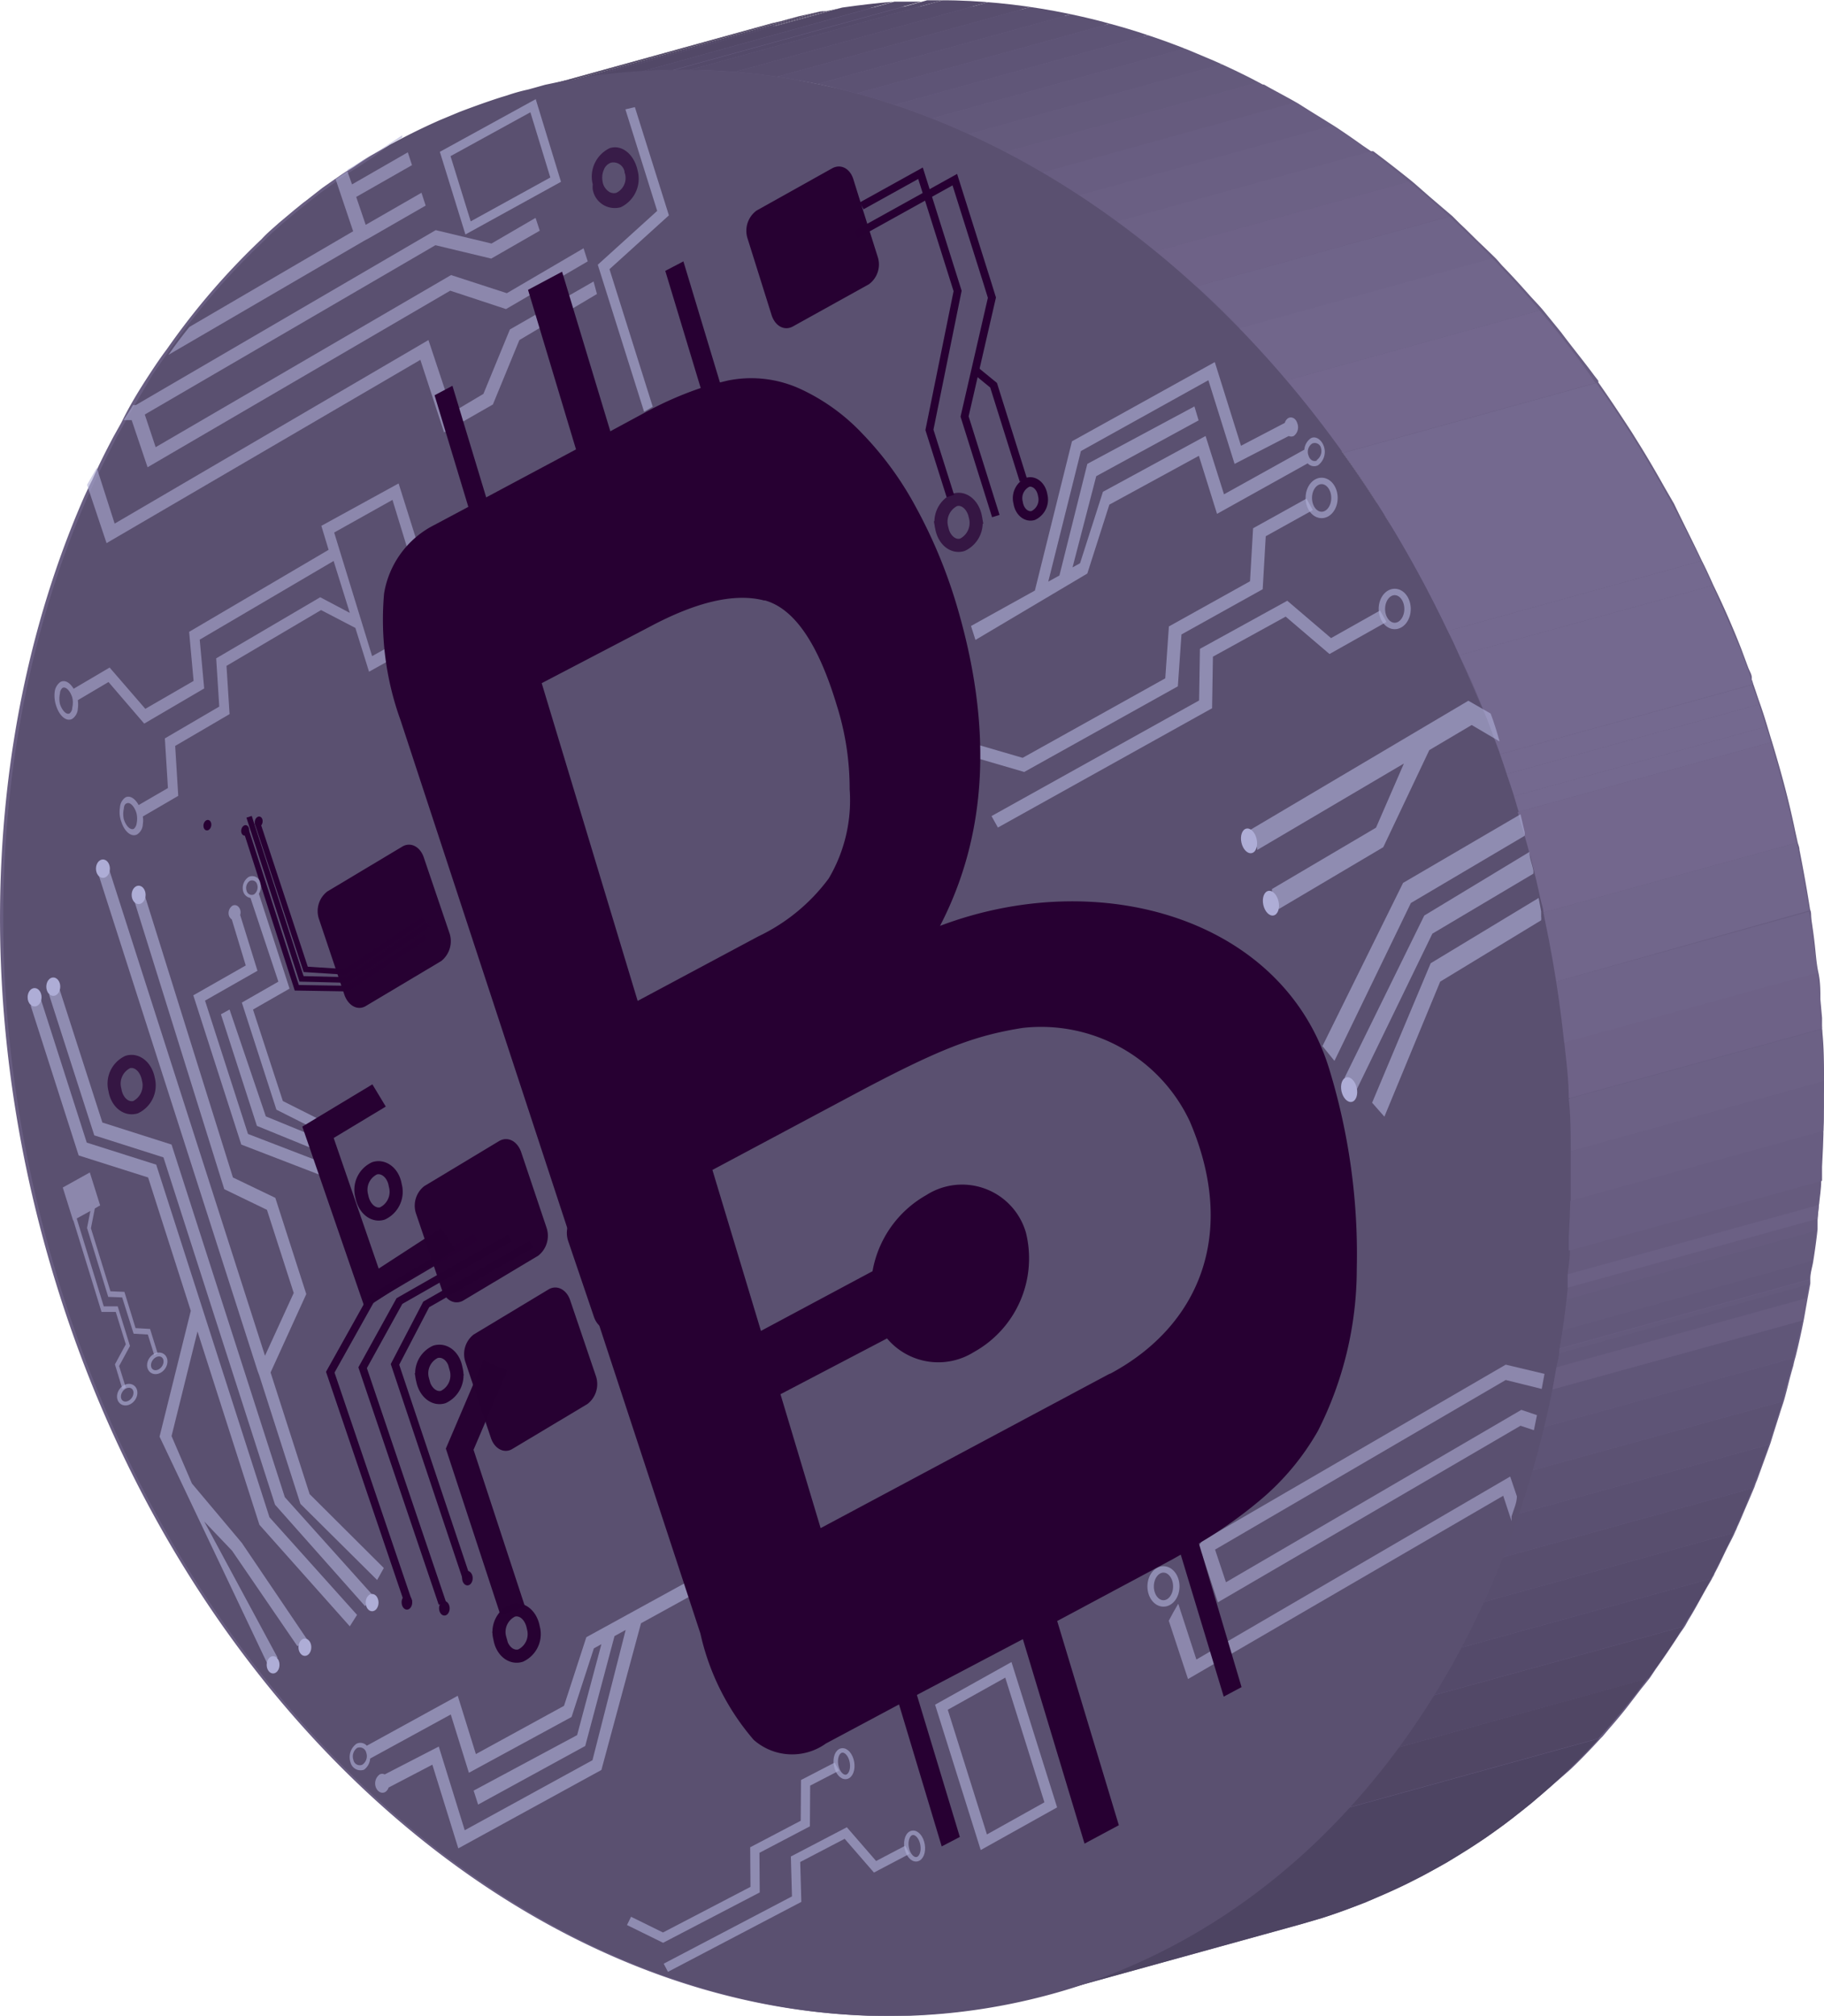 <svg xmlns="http://www.w3.org/2000/svg" xmlns:xlink="http://www.w3.org/1999/xlink" viewBox="0 0 65.39 72.26"><defs><style>.cls-1,.cls-44,.cls-45,.cls-46,.cls-47,.cls-50,.cls-52,.cls-53,.cls-54,.cls-55,.cls-56,.cls-57,.cls-58,.cls-63,.cls-64,.cls-65{fill:none;}.cls-2{fill:#685d81;}.cls-3{isolation:isolate;}.cls-4{clip-path:url(#clip-path);}.cls-5{fill:#504664;}.cls-6{clip-path:url(#clip-path-2);}.cls-7{clip-path:url(#clip-path-3);}.cls-8{clip-path:url(#clip-path-4);}.cls-9{fill:#524867;}.cls-10{clip-path:url(#clip-path-5);}.cls-11{fill:#544a6a;}.cls-12{clip-path:url(#clip-path-6);}.cls-13{fill:#605678;}.cls-14{fill:#5e5476;}.cls-15{fill:#5c5273;}.cls-16{fill:#5a5071;}.cls-17{fill:#584e6e;}.cls-18{fill:#564c6c;}.cls-19{fill:#4d4462;}.cls-20{fill:#685d80;}.cls-21{clip-path:url(#clip-path-7);}.cls-22{fill:#645a7c;}.cls-23{fill:#62587a;}.cls-24{clip-path:url(#clip-path-8);}.cls-25{fill:#665b7e;}.cls-26{fill:#6b6084;}.cls-27{clip-path:url(#clip-path-9);}.cls-28{clip-path:url(#clip-path-10);}.cls-29{fill:#6a5f83;}.cls-30{fill:#6c6185;}.cls-31{fill:#6e6287;}.cls-32{fill:#6f6489;}.cls-33{fill:#71668b;}.cls-34{fill:#73678d;}.cls-35{fill:#74698f;}.cls-36{clip-path:url(#clip-path-11);}.cls-37{clip-path:url(#clip-path-12);}.cls-38{clip-path:url(#clip-path-13);}.cls-39{clip-path:url(#clip-path-14);}.cls-40{clip-path:url(#clip-path-15);}.cls-41{fill:#5a5070;}.cls-42{clip-path:url(#clip-path-16);}.cls-43,.cls-49{fill:#270032;}.cls-43,.cls-44,.cls-45,.cls-46,.cls-50,.cls-51{opacity:0.99;}.cls-44,.cls-45,.cls-46,.cls-47,.cls-50,.cls-52,.cls-53,.cls-65{stroke:#270032;}.cls-44,.cls-45,.cls-46,.cls-47,.cls-50,.cls-52,.cls-53,.cls-54,.cls-55,.cls-56,.cls-57,.cls-58,.cls-63,.cls-64,.cls-65{stroke-miterlimit:10;}.cls-44{stroke-width:0.93px;}.cls-45,.cls-47,.cls-54{stroke-width:0.47px;}.cls-46{stroke-width:0.34px;}.cls-47{opacity:0.72;}.cls-48{opacity:0.65;}.cls-50,.cls-52{stroke-width:0.28px;}.cls-53{stroke-width:0.2px;}.cls-54,.cls-55,.cls-56,.cls-57,.cls-58,.cls-63,.cls-64{stroke:#aeadd6;}.cls-54,.cls-55,.cls-56,.cls-57,.cls-58,.cls-59,.cls-60,.cls-63,.cls-64{opacity:0.64;}.cls-55{stroke-width:0.23px;}.cls-56{stroke-width:0.33px;}.cls-57{stroke-width:0.16px;}.cls-58{stroke-width:0.14px;}.cls-59,.cls-61,.cls-62{fill:#aeadd6;}.cls-62{opacity:0.59;}.cls-63{stroke-width:0.38px;}.cls-64{stroke-width:0.32px;}.cls-65{stroke-width:0.28px;}</style><clipPath id="clip-path" transform="translate(-271.02 -58.81)"><path class="cls-1" d="M289.62,62.15l9.08-2.51.36-.08L290,62.06Z"/></clipPath><clipPath id="clip-path-2" transform="translate(-271.02 -58.81)"><path class="cls-1" d="M290.27,62l9.07-2.51.33-.08-9.08,2.5Z"/></clipPath><clipPath id="clip-path-3" transform="translate(-271.02 -58.81)"><path class="cls-1" d="M290.59,61.89l9.08-2.5.76-.17-9.08,2.51Z"/></clipPath><clipPath id="clip-path-4" transform="translate(-271.02 -58.81)"><path class="cls-1" d="M291.35,61.73l9.08-2.51c.27,0,.52-.08.79-.14l-9.08,2.51C291.88,61.65,291.62,61.68,291.35,61.73Z"/></clipPath><clipPath id="clip-path-5" transform="translate(-271.02 -58.81)"><path class="cls-1" d="M292.14,61.59l9.08-2.51a22.27,22.27,0,0,1,3-.26l-9.08,2.5A22.29,22.29,0,0,0,292.14,61.59Z"/></clipPath><clipPath id="clip-path-6" transform="translate(-271.02 -58.81)"><path class="cls-1" d="M317.66,127.79l-9.08,2.51.75-.22c8.94-2.83,15.12-11.11,17.22-21.43l9.08-2.5c-2.1,10.32-8.28,18.6-17.22,21.42Z"/></clipPath><clipPath id="clip-path-7" transform="translate(-271.02 -58.81)"><path class="cls-1" d="M326.8,107.2l9.08-2.51c0,.22-.07.44-.11.66l-9.08,2.51C326.73,107.64,326.78,107.41,326.8,107.2Z"/></clipPath><clipPath id="clip-path-8" transform="translate(-271.02 -58.81)"><path class="cls-1" d="M327.1,105l9.08-2.51q-.1,1.11-.3,2.19l-9.08,2.51Q327,106.12,327.1,105Z"/></clipPath><clipPath id="clip-path-9" transform="translate(-271.02 -58.81)"><path class="cls-1" d="M327.23,103.64l9.08-2.5c0,.29-.05.57-.08.86l-9.08,2.51C327.18,104.21,327.2,103.94,327.23,103.64Z"/></clipPath><clipPath id="clip-path-10" transform="translate(-271.02 -58.81)"><path class="cls-1" d="M295.18,61.32l9.08-2.5c10.91-.19,21.82,7.69,27.74,20.1l-9.08,2.51C317,69,306.09,61.13,295.18,61.32Z"/></clipPath><clipPath id="clip-path-11" transform="translate(-271.02 -58.81)"><path class="cls-1" d="M322.92,81.43,332,78.92c.15.3.28.59.41.88l-9.08,2.5C323.2,82,323.07,81.72,322.92,81.43Z"/></clipPath><clipPath id="clip-path-12" transform="translate(-271.02 -58.81)"><path class="cls-1" d="M323.33,82.3l9.08-2.5q.51,1.13,1,2.28l.26.7a4.51,4.51,0,0,1,.2.58l-9.07,2.5c-.05-.16-.1-.3-.21-.57s-.14-.38-.26-.7C324,83.81,323.67,83.05,323.33,82.3Z"/></clipPath><clipPath id="clip-path-13" transform="translate(-271.02 -58.81)"><path class="cls-1" d="M324.76,85.86l9.07-2.5c.12.3.18.5.25.7L325,86.57C324.93,86.36,324.87,86.17,324.76,85.86Z"/></clipPath><clipPath id="clip-path-14" transform="translate(-271.02 -58.81)"><path class="cls-1" d="M325,86.57l9.08-2.51c.12.34.18.57.25.8l-9.07,2.5C325.19,87.13,325.12,86.9,325,86.57Z"/></clipPath><clipPath id="clip-path-15" transform="translate(-271.02 -58.81)"><path class="cls-1" d="M325.26,87.36l9.07-2.5c.09.25.13.41.18.56l-9.08,2.5C325.38,87.78,325.34,87.62,325.26,87.36Z"/></clipPath><clipPath id="clip-path-16" transform="translate(-271.02 -58.81)"><path class="cls-1" d="M325.43,87.92l9.08-2.5c.36,1.23.61,2.18.82,3.14.06.25.11.5.16.75a43.11,43.11,0,0,1,.85,11.33l0,.5-9.08,2.5,0-.49a43.11,43.11,0,0,0-.85-11.33c-.05-.25-.1-.51-.16-.76C326,90.11,325.8,89.16,325.43,87.92Z"/></clipPath></defs><title></title><g id="complex_purple_coin" data-name="complex purple coin"><path class="cls-2" d="M336.41,97.76v-.19c0-.62,0-1.24-.07-1.87l0-.4-.06-.67c0-.31,0-.63-.07-.95s-.09-.64-.13-1-.07-.55-.11-.83,0-.29-.06-.44c-.11-.71-.24-1.42-.38-2.14,0-.1-.05-.19-.07-.29s-.07-.31-.1-.46c-.21-1-.45-1.91-.82-3.14-.05-.15-.09-.3-.17-.56s-.14-.46-.26-.8-.13-.39-.24-.7v0a.88.88,0,0,0-.05-.15l0-.08c0-.09-.06-.19-.12-.33l-.26-.7q-.45-1.15-1-2.28c-.13-.29-.26-.58-.41-.87-.33-.7-.68-1.38-1-2.05l-.33-.57c-.28-.5-.57-1-.86-1.47l-.33-.53c-.39-.6-.78-1.19-1.19-1.77l0-.06-.14-.18c-.39-.53-.78-1-1.19-1.55l-.35-.43-.31-.38c-.16-.19-.33-.36-.49-.54-.3-.34-.61-.68-.92-1-.1-.1-.19-.22-.29-.32s-.38-.37-.57-.55-.46-.46-.7-.68l-.27-.27-.82-.7-.49-.43-.14-.12c-.46-.37-.92-.73-1.39-1.08l-.08,0-.28-.19q-.5-.36-1-.69l-.4-.25-.47-.29-.46-.29c-.33-.19-.67-.37-1-.55l-.23-.13-.08,0c-.43-.23-.87-.44-1.31-.64l-.32-.14-.42-.18-.58-.25-.93-.33-.29-.11-.12,0c-.45-.15-.9-.29-1.36-.41l-.28-.07-.45-.11-.67-.16-.76-.14-.46-.08-.23,0c-.5-.07-1-.13-1.52-.17H306c-.4,0-.8,0-1.21,0h-.55c-.4,0-.8,0-1.21,0l-.13,0c-.57,0-1.14.11-1.7.2l-.65.11h0l-.14,0-.76.17-.32.08-.47.13-.18,0-9.08,2.5.35-.08a6.77,6.77,0,0,0-.74.2l-.2.06c-.5.16-1,.33-1.5.53-.24.1-.49.19-.72.3A19.6,19.6,0,0,0,285,64l-.69.39a7.07,7.07,0,0,0-.61.4c-.34.2-.67.44-1.13.76l-.6.47c-.14.1-.26.21-.39.31l-.56.47c-.21.19-.43.37-.62.58A25.52,25.52,0,0,0,277,71.33c-.22.29-.42.59-.63.91-.36.55-.71,1.12-1,1.72l-.28.5c-.27.51-.52,1-.76,1.55-.1.19-.18.37-.27.56-3.47,7.89-4.13,17.92-1.14,27.89,4.82,16.1,17.56,26.83,30.26,26.61a21.43,21.43,0,0,0,6.15-1c.53-.16,1.05-.35,1.56-.56h0c-.5.2-1,.39-1.54.56l-.75.22h0l9.08-2.51.75-.22c.52-.16,1-.35,1.54-.55l.49-.22c.34-.14.67-.29,1-.45l.55-.28.89-.49.54-.34c.29-.17.56-.36.84-.54l.52-.37c.28-.2.55-.42.83-.64s.3-.23.44-.36c.33-.27.65-.56,1-.86l.26-.23c.37-.35.73-.73,1.08-1.11l.06-.06.22-.26c.28-.32.55-.64.82-1l.33-.43c.11-.14.23-.28.34-.43l.2-.3c.28-.39.55-.79.81-1.19.08-.13.17-.24.25-.37l.11-.2c.2-.32.38-.66.57-1s.21-.35.3-.53a.61.61,0,0,0,.07-.14c.14-.26.27-.54.4-.81s.24-.45.34-.69a1.11,1.11,0,0,0,.07-.16c.11-.23.2-.46.3-.69s.21-.49.32-.75a2.34,2.34,0,0,1,.09-.24l.24-.66.24-.66.12-.39.21-.66c.05-.17.11-.33.16-.5s.11-.41.16-.61.11-.42.17-.62a3,3,0,0,1,.08-.32q.17-.68.3-1.35l-3.61,1,3.61-1,.14-.79-1.95.54,1.95-.54.09-.49c0-.06,0-.11,0-.17,0-.22.08-.44.11-.66q.09-.56.15-1.11c0-.14,0-.28,0-.42h0l.05-.5-3.52,1,3.52-1c0-.29,0-.57.08-.86l0-.5c0-.43,0-.85.06-1.29s0-.8,0-1.2C336.4,98,336.41,97.89,336.41,97.76ZM317,125.84h0q.56-.46,1.08-1l-.11.09C317.62,125.28,317.3,125.56,317,125.84Zm-1.28,1h0l.89-.68,0,0Zm-1.35.91h0c.29-.18.58-.38.87-.57h0Zm-1.44.82h0c.31-.16.62-.33.92-.51h0C313.51,128.25,313.21,128.41,312.91,128.57Zm11.72-43.08a2.07,2.07,0,0,0-.08-.21c-.05-.13-.1-.28-.17-.45.07.18.13.32.18.46Zm-.18,30c.13-.32.26-.63.38-1-.12.31-.24.62-.37.92Zm-.29.65c-.13.29-.27.57-.41.86l0,.07c.15-.31.31-.62.45-.94Zm-.8,1.65v0l-.37.66a.59.59,0,0,1,0,.08C323.08,118.26,323.23,118,323.36,117.75Zm-.95,1.68-.36.56,0,.05.4-.63Zm-1.17,1.75c-.18.25-.35.5-.54.74l0,0c.2-.26.4-.53.59-.81Zm-.87,1.16c-.26.33-.54.66-.82,1a.27.27,0,0,1-.07.08c.31-.35.62-.71.91-1.08Zm-1,1.23c-.37.41-.75.8-1.14,1.18h0c.4-.38.79-.79,1.17-1.21Zm7.08-31.76c0-.16-.07-.33-.1-.5,0,.17.07.34.11.51.18.86.32,1.72.44,2.58v0C326.74,93.57,326.6,92.69,326.41,91.81Zm.28,16h0c0-.21.08-.42.11-.63C326.77,107.43,326.73,107.64,326.69,107.85Zm.15-.92c.11-.63.2-1.27.26-1.93l3.88-1.06L327.1,105C327,105.66,327,106.3,326.84,106.93ZM327,95.17v0c.06.44.1.88.14,1.33Q327,95.86,327,95.17Zm-1.53-7.25c.26.86.45,1.57.61,2.25-.16-.68-.36-1.39-.61-2.25-.05-.14-.09-.3-.18-.56s-.08-.26-.12-.42l.13.42C325.34,87.62,325.38,87.78,325.43,87.92Zm-.5-1.58c-.05-.14-.1-.28-.18-.48a.82.82,0,0,0-.06-.19v0l.06.17Zm-1.71-4.27c-.09-.21-.19-.42-.3-.64-.34-.72-.71-1.42-1.08-2.11l0,.07c.36.67.71,1.34,1.05,2C323,81.64,323.13,81.86,323.22,82.07Zm-24.1-20.46h0c-.61-.1-1.22-.17-1.84-.22h0C297.9,61.44,298.51,61.51,299.12,61.61Zm.45.08c.48.08,1,.18,1.43.3h0c-.48-.12-1-.22-1.45-.3Zm1.89.41.31.09-.31-.09Zm14.27,8.79h0l-.5-.51Zm.92,1c.27.31.54.61.81.93v0c-.27-.33-.55-.65-.83-1Zm1.15,1.36c.41.5.81,1,1.19,1.55l.08.1c-.42-.58-.85-1.13-1.29-1.68ZM319.13,75q.63.89,1.23,1.83l0,.05c-.41-.65-.84-1.29-1.28-1.91Zm1.56,2.35c.29.48.58,1,.86,1.47l.07.11c-.32-.57-.65-1.13-1-1.67Zm-30-15.46.09,0-.1,0Zm1.34-.26.15,0c.16,0,.33,0,.49-.06-.16,0-.32,0-.49.06Zm1.8-.22h0c.45,0,.9-.06,1.35-.07s1.16,0,1.75,0h0c-.6,0-1.19-.06-1.78,0S294.26,61.36,293.79,61.4Zm17.53,67.93c.35-.15.71-.31,1.05-.48h0c-.33.16-.66.3-1,.45Zm15.83-24.83s0-.1,0-.15,0,.1,0,.15Z" transform="translate(-271.02 -58.81)"/><g class="cls-3"><g class="cls-3"><g class="cls-4"><g class="cls-3"><path class="cls-5" d="M289.62,62.15l9.08-2.51.36-.08L290,62.06l-.36.09" transform="translate(-271.02 -58.81)"/></g></g></g><g class="cls-3"><g class="cls-6"><g class="cls-3"><path class="cls-5" d="M290.27,62l9.07-2.51.33-.08-9.08,2.5-.32.09" transform="translate(-271.02 -58.81)"/></g></g></g><g class="cls-3"><g class="cls-7"><g class="cls-3"><path class="cls-5" d="M290.59,61.89l9.08-2.5.76-.17-9.08,2.51-.76.16" transform="translate(-271.02 -58.81)"/></g></g></g><g class="cls-3"><g class="cls-8"><g class="cls-3"><path class="cls-5" d="M291.35,61.73l9.08-2.51.13,0-9.08,2.51-.13,0" transform="translate(-271.02 -58.81)"/><path class="cls-9" d="M291.48,61.71l9.08-2.51.36-.06-9.08,2.51-.36.06" transform="translate(-271.02 -58.81)"/><path class="cls-5" d="M291.84,61.65l9.08-2.51.3-.06-9.08,2.51-.3.06" transform="translate(-271.02 -58.81)"/></g></g></g><g class="cls-3"><g class="cls-10"><g class="cls-3"><path class="cls-9" d="M292.14,61.59l9.08-2.51q.91-.13,1.83-.21L294,61.38q-.92.06-1.83.21" transform="translate(-271.02 -58.81)"/><path class="cls-11" d="M294,61.38l9.08-2.51c.4,0,.81,0,1.21,0l-9.08,2.5-1.21.06" transform="translate(-271.02 -58.81)"/></g></g></g><g class="cls-3"><g class="cls-12"><g class="cls-3"><path class="cls-13" d="M326.55,108.65l9.08-2.5c-.09.45-.19.9-.3,1.34L326.25,110c.11-.45.21-.89.3-1.35" transform="translate(-271.02 -58.81)"/><path class="cls-14" d="M326.25,110l9.08-2.51c-.13.53-.27,1-.41,1.56l-9.08,2.5c.15-.51.28-1,.41-1.55" transform="translate(-271.02 -58.81)"/><path class="cls-15" d="M325.84,111.55l9.08-2.5c-.15.52-.32,1-.49,1.55l-9.08,2.5c.17-.51.34-1,.49-1.55" transform="translate(-271.02 -58.81)"/><path class="cls-16" d="M325.35,113.1l9.08-2.5c-.18.53-.37,1.05-.58,1.56l-9.08,2.51c.21-.51.4-1,.58-1.57" transform="translate(-271.02 -58.81)"/><path class="cls-17" d="M324.77,114.67l9.08-2.51c-.21.55-.44,1.08-.68,1.6l-9.08,2.51c.24-.53.47-1.06.68-1.6" transform="translate(-271.02 -58.81)"/><path class="cls-18" d="M324.09,116.27l9.08-2.51c-.26.56-.53,1.11-.81,1.64l-9.08,2.51c.28-.54.56-1.08.81-1.64" transform="translate(-271.02 -58.81)"/><path class="cls-11" d="M323.28,117.91l9.08-2.51c-.31.59-.64,1.16-1,1.72l-9.08,2.5q.52-.83,1-1.71" transform="translate(-271.02 -58.81)"/><path class="cls-9" d="M322.29,119.62l9.08-2.5c-.39.64-.82,1.26-1.26,1.86L321,121.49c.45-.6.87-1.23,1.26-1.87" transform="translate(-271.02 -58.81)"/><path class="cls-5" d="M321,121.49l9.08-2.51a26.14,26.14,0,0,1-1.76,2.15l-9.08,2.51a26.14,26.14,0,0,0,1.76-2.15" transform="translate(-271.02 -58.81)"/><path class="cls-19" d="M319.27,123.64l9.08-2.51a22.75,22.75,0,0,1-9.94,6.44l-.75.22-9.08,2.51.75-.22a22.75,22.75,0,0,0,9.94-6.44" transform="translate(-271.02 -58.81)"/></g></g></g><polygon class="cls-20" points="55.67 49.04 64.75 46.54 64.61 47.33 55.53 49.84 55.67 49.04"/><g class="cls-3"><g class="cls-21"><g class="cls-3"><path class="cls-22" d="M326.8,107.2l9.08-2.51c0,.06,0,.11,0,.16l-9.08,2.51s0-.11,0-.16" transform="translate(-271.02 -58.81)"/><path class="cls-23" d="M326.78,107.36l9.08-2.51-.09.5-9.08,2.51.09-.5" transform="translate(-271.02 -58.81)"/></g></g></g><g class="cls-3"><g class="cls-24"><g class="cls-3"><path class="cls-25" d="M327.1,105l9.08-2.51c0,.14,0,.28,0,.42l-9.08,2.5c0-.13,0-.27,0-.41" transform="translate(-271.02 -58.81)"/><path class="cls-22" d="M327.06,105.42l9.08-2.5c0,.37-.09.74-.15,1.1l-9.08,2.51c.06-.37.11-.73.15-1.11" transform="translate(-271.02 -58.81)"/><path class="cls-23" d="M326.91,106.53,336,104c0,.23-.07.45-.11.67l-9.08,2.51c0-.22.08-.45.11-.67" transform="translate(-271.02 -58.81)"/></g></g></g><polygon class="cls-26" points="56.13 45.69 65.21 43.19 65.16 43.69 56.08 46.19 56.13 45.69"/><g class="cls-3"><g class="cls-27"><g class="cls-3"><path class="cls-25" d="M327.23,103.64l9.08-2.5c0,.29-.05.57-.08.86l-9.08,2.51c0-.3.05-.57.08-.87" transform="translate(-271.02 -58.81)"/></g></g></g><g class="cls-3"><g class="cls-28"><g class="cls-3"><path class="cls-11" d="M295.18,61.32l9.08-2.5h.55l-9.08,2.5h-.55" transform="translate(-271.02 -58.81)"/><path class="cls-18" d="M295.73,61.32l9.08-2.5c.54,0,1.09,0,1.63.07l-9.08,2.5c-.54,0-1.08-.07-1.63-.07" transform="translate(-271.02 -58.81)"/><path class="cls-17" d="M297.36,61.39l9.08-2.5c.51,0,1,.09,1.52.17l-9.08,2.5c-.5-.07-1-.13-1.52-.17" transform="translate(-271.02 -58.81)"/><path class="cls-16" d="M298.88,61.56l9.08-2.5c.49.07,1,.16,1.45.26l-9.08,2.5c-.48-.1-1-.18-1.45-.26" transform="translate(-271.02 -58.81)"/><path class="cls-15" d="M300.33,61.82l9.08-2.5c.47.1.94.21,1.4.34l-9.08,2.5c-.46-.12-.93-.24-1.4-.34" transform="translate(-271.02 -58.81)"/><path class="cls-14" d="M301.73,62.16l9.08-2.5c.45.12.91.26,1.36.41l-9.08,2.5c-.45-.15-.9-.28-1.36-.41" transform="translate(-271.02 -58.81)"/><path class="cls-13" d="M303.09,62.57l9.08-2.5c.45.15.89.31,1.33.48l-9.08,2.51c-.44-.18-.88-.34-1.33-.49" transform="translate(-271.02 -58.81)"/><path class="cls-23" d="M304.42,63.06l9.08-2.51,1.33.56-9.08,2.51c-.44-.2-.88-.39-1.33-.56" transform="translate(-271.02 -58.81)"/><path class="cls-22" d="M305.75,63.62l9.08-2.51c.44.21.88.42,1.31.65l-9.08,2.5c-.43-.22-.87-.44-1.31-.64" transform="translate(-271.02 -58.81)"/><path class="cls-25" d="M307.06,64.26l9.08-2.5,1.32.72L308.38,65c-.44-.26-.88-.5-1.32-.73" transform="translate(-271.02 -58.81)"/><path class="cls-2" d="M308.38,65l9.08-2.51c.44.27.89.54,1.33.83l-9.08,2.5c-.44-.28-.88-.56-1.33-.82" transform="translate(-271.02 -58.81)"/><path class="cls-29" d="M309.71,65.81l9.08-2.5,1.35.93-9.08,2.51c-.45-.33-.9-.64-1.35-.94" transform="translate(-271.02 -58.81)"/><path class="cls-30" d="M311.06,66.75l9.08-2.51q.71.53,1.38,1.08l-9.07,2.5c-.46-.37-.92-.73-1.39-1.07" transform="translate(-271.02 -58.81)"/><path class="cls-31" d="M312.45,67.82l9.07-2.5c.5.4,1,.82,1.45,1.25l-9.07,2.51c-.48-.44-1-.86-1.45-1.26" transform="translate(-271.02 -58.81)"/><path class="cls-32" d="M313.9,69.08,323,66.57c.53.48,1,1,1.55,1.5l-9.08,2.51c-.5-.52-1-1-1.54-1.5" transform="translate(-271.02 -58.81)"/><path class="cls-33" d="M315.44,70.58l9.08-2.51c.58.6,1.15,1.22,1.7,1.87l-9.08,2.51c-.55-.65-1.12-1.28-1.7-1.87" transform="translate(-271.02 -58.81)"/><path class="cls-34" d="M317.14,72.45l9.08-2.51c.7.83,1.38,1.7,2,2.6l-9.08,2.51c-.65-.91-1.32-1.78-2-2.6" transform="translate(-271.02 -58.81)"/><path class="cls-35" d="M319.17,75.05l9.08-2.51A42.09,42.09,0,0,1,332,78.92l-9.08,2.51a41.61,41.61,0,0,0-3.75-6.38" transform="translate(-271.02 -58.81)"/></g></g></g><g class="cls-3"><g class="cls-36"><g class="cls-3"><path class="cls-35" d="M322.92,81.43,332,78.92c.15.3.28.59.41.88l-9.08,2.5c-.13-.29-.26-.58-.41-.87" transform="translate(-271.02 -58.81)"/></g></g></g><g class="cls-3"><g class="cls-37"><g class="cls-3"><path class="cls-35" d="M323.33,82.3l9.08-2.5q.51,1.13,1,2.28l.26.7c.1.27.15.41.2.56l-9.08,2.51a5.05,5.05,0,0,0-.2-.56c-.07-.2-.14-.38-.26-.7-.3-.78-.62-1.54-1-2.29" transform="translate(-271.02 -58.81)"/><path class="cls-34" d="M324.75,85.85l9.08-2.51v0l-9.07,2.5h0" transform="translate(-271.02 -58.81)"/></g></g></g><g class="cls-3"><g class="cls-38"><g class="cls-3"><path class="cls-35" d="M324.76,85.86l9.07-2.5c.12.3.18.5.25.7L325,86.57c-.07-.21-.13-.4-.24-.71" transform="translate(-271.02 -58.81)"/></g></g></g><g class="cls-3"><g class="cls-39"><g class="cls-3"><path class="cls-35" d="M325,86.57l9.08-2.51c.12.34.18.57.25.8l-9.07,2.5c-.07-.23-.14-.46-.26-.79" transform="translate(-271.02 -58.81)"/></g></g></g><g class="cls-3"><g class="cls-40"><g class="cls-3"><path class="cls-35" d="M325.26,87.36l9.07-2.5c.09.25.13.41.18.56l-9.08,2.5c-.05-.14-.09-.3-.17-.56" transform="translate(-271.02 -58.81)"/></g></g></g><path class="cls-41" d="M295.18,61.32c10.91-.19,21.82,7.7,27.74,20.11.15.29.28.58.41.87.34.75.66,1.51,1,2.29.12.32.19.5.26.7s.16.41.21.57c.11.31.17.5.24.71s.19.56.26.79.12.42.17.56c.37,1.24.61,2.19.82,3.14.06.25.11.51.16.76a43.11,43.11,0,0,1,.85,11.33l0,.49c0,.3-.05.57-.08.87l0,.5q-.11,1.11-.3,2.19c0,.21-.07.44-.11.66l-.14.79c-2.1,10.32-8.28,18.6-17.22,21.43a22.15,22.15,0,0,1-6.15,1c-12.7.22-25.44-10.51-30.26-26.61-3-10-2.33-20,1.14-27.89.09-.19.17-.38.27-.57.24-.53.49-1,.76-1.54l.28-.5c.33-.61.68-1.17,1-1.73l.63-.91a25.52,25.52,0,0,1,3.39-3.91c.19-.21.41-.39.62-.58l.56-.47.39-.31c.26-.21.43-.34.6-.46.46-.33.79-.57,1.13-.77l.61-.4L285,64c.58-.32,1.17-.61,1.78-.88l.72-.3c.5-.19,1-.37,1.5-.53l.2-.06a6.41,6.41,0,0,1,.75-.21l.29-.08.32-.09.76-.16c.27,0,.53-.08.79-.14A22.29,22.29,0,0,1,295.18,61.32Z" transform="translate(-271.02 -58.81)"/><g class="cls-3"><g class="cls-42"><g class="cls-3"><path class="cls-34" d="M325.43,87.92l9.08-2.5c.36,1.23.61,2.18.82,3.14,0,.15.07.3.1.46l-9.08,2.5c0-.15-.07-.31-.1-.46-.21-1-.45-1.9-.82-3.14" transform="translate(-271.02 -58.81)"/><path class="cls-33" d="M326.35,91.52l9.08-2.5.06.29c.15.71.28,1.43.39,2.14L326.8,94c-.11-.72-.24-1.43-.39-2.14l-.06-.3" transform="translate(-271.02 -58.81)"/><path class="cls-32" d="M326.8,94l9.08-2.51c.12.75.22,1.49.29,2.23l-9.07,2.5q-.12-1.11-.3-2.22" transform="translate(-271.02 -58.81)"/><path class="cls-31" d="M327.1,96.18l9.07-2.5c.08.67.13,1.35.17,2l-9.08,2.5c0-.67-.09-1.34-.16-2" transform="translate(-271.02 -58.81)"/><path class="cls-30" d="M327.26,98.2l9.08-2.5c0,.63.06,1.25.07,1.87l-9.08,2.51c0-.62,0-1.25-.07-1.88" transform="translate(-271.02 -58.81)"/><path class="cls-29" d="M327.33,100.08l9.08-2.51c0,.6,0,1.19,0,1.78l-9.08,2.51c0-.59,0-1.18,0-1.78" transform="translate(-271.02 -58.81)"/><path class="cls-2" d="M327.31,101.86l9.08-2.51c0,.43,0,.86-.05,1.29l0,.5-9.08,2.5,0-.49c0-.43,0-.86.05-1.29" transform="translate(-271.02 -58.81)"/></g></g></g></g></g><g id="purple_coin_circuit" data-name="purple coin circuit"><path class="cls-43" d="M286.84,93.26l-2.7,1.61c-.29.18-.63,0-.77-.39l-.91-2.71a.89.89,0,0,1,.29-1l2.69-1.61c.3-.18.64,0,.77.38l.92,2.71A.91.91,0,0,1,286.84,93.26Z" transform="translate(-271.02 -58.81)"/><path class="cls-43" d="M302.17,69l-2.72,1.51c-.3.17-.64,0-.77-.41l-.86-2.74a.9.9,0,0,1,.32-1l2.72-1.52c.3-.16.64,0,.76.42l.29.93.57,1.81A.88.88,0,0,1,302.17,69Z" transform="translate(-271.02 -58.81)"/><path class="cls-43" d="M295.77,104.79l-2.69,1.61c-.3.17-.64,0-.77-.39l-.92-2.71a.91.91,0,0,1,.29-1l2.7-1.61c.29-.17.63,0,.77.39l.91,2.71A.91.91,0,0,1,295.77,104.79Z" transform="translate(-271.02 -58.81)"/><path class="cls-43" d="M290.32,103.82l-2.69,1.61c-.3.17-.64,0-.77-.39l-.92-2.71a.89.89,0,0,1,.29-1l2.69-1.62c.3-.17.64,0,.78.39l.91,2.71A.91.91,0,0,1,290.32,103.82Z" transform="translate(-271.02 -58.81)"/><path class="cls-43" d="M292.08,109.14l-2.69,1.61c-.29.18-.64,0-.77-.39l-.91-2.71a.89.89,0,0,1,.29-1l2.69-1.62c.29-.17.64,0,.77.39l.92,2.71A.9.9,0,0,1,292.08,109.14Z" transform="translate(-271.02 -58.81)"/><polyline class="cls-44" points="17.76 48.95 16.48 51.95 18.38 57.74"/><path class="cls-45" d="M289.68,118.16h0c-.34.1-.67-.18-.74-.62h0a.85.85,0,0,1,.46-1h0c.33-.1.66.17.74.62h0A.85.85,0,0,1,289.68,118.16Z" transform="translate(-271.02 -58.81)"/><path class="cls-45" d="M286.91,108.89h0c-.33.1-.66-.18-.74-.62h0a.85.85,0,0,1,.46-1h0c.34-.1.67.17.74.61h0A.86.86,0,0,1,286.91,108.89Z" transform="translate(-271.02 -58.81)"/><path class="cls-45" d="M284.73,102.31h0c-.33.1-.66-.18-.74-.62h0a.85.85,0,0,1,.46-1h0c.33-.1.67.17.74.61h0A.86.86,0,0,1,284.73,102.31Z" transform="translate(-271.02 -58.81)"/><path class="cls-46" d="M308.06,77.29h0c-.24.07-.49-.13-.54-.46h0a.63.63,0,0,1,.34-.73h0c.24-.07.49.14.54.46h0A.63.63,0,0,1,308.06,77.29Z" transform="translate(-271.02 -58.81)"/><path class="cls-47" d="M275.88,98.5h0c-.34.1-.67-.18-.74-.62h0a.86.86,0,0,1,.46-1h0c.33-.1.66.18.74.62h0A.87.87,0,0,1,275.88,98.5Z" transform="translate(-271.02 -58.81)"/><path class="cls-47" d="M305.52,78.34h0c-.33.1-.66-.17-.74-.61h0a.87.87,0,0,1,.47-1h0c.33-.1.66.18.74.62h0A.87.87,0,0,1,305.52,78.34Z" transform="translate(-271.02 -58.81)"/><g class="cls-48"><path class="cls-49" d="M292.27,65.6a.8.8,0,0,1,0-.18,1.13,1.13,0,0,1,.61-1.3c.44-.14.88.23,1,.81a1.13,1.13,0,0,1-.61,1.31A.8.8,0,0,1,292.27,65.6Zm1.14-.64a.41.41,0,0,0-.48-.32.42.42,0,0,0-.26.25.71.71,0,0,0-.05.41.53.53,0,0,0,.19.35.32.32,0,0,0,.31.07.59.59,0,0,0,.31-.67A.29.29,0,0,0,293.41,65Z" transform="translate(-271.02 -58.81)"/></g><polyline class="cls-50" points="19.05 44.6 15.28 46.76 14.16 48.91 16.73 56.59"/><polyline class="cls-50" points="18.28 44.38 14.32 46.64 13 49.03 15.86 57.48"/><ellipse class="cls-43" cx="286.95" cy="116.48" rx="0.19" ry="0.26" transform="translate(-272.52 -55.06) rotate(-0.75)"/><ellipse class="cls-43" cx="287.77" cy="115.4" rx="0.19" ry="0.26" transform="translate(-272.5 -55.05) rotate(-0.75)"/><g class="cls-51"><polyline class="cls-52" points="17.05 44.35 13.31 46.56 11.84 49.19 14.64 57.44"/><ellipse class="cls-49" cx="285.61" cy="116.27" rx="0.19" ry="0.26" transform="translate(-272.52 -55.08) rotate(-0.75)"/></g><g class="cls-51"><polyline class="cls-53" points="15.26 33.59 12.45 35.44 10.64 35.41 8.81 29.73"/><polyline class="cls-53" points="15.18 32.95 12.38 34.84 10.96 34.75 9.23 29.5"/><polyline class="cls-53" points="15.37 33.13 12.44 35.13 10.81 35.09 8.93 29.28"/><ellipse class="cls-49" cx="279.91" cy="87.96" rx="0.19" ry="0.14" transform="matrix(0.18, -0.98, 0.98, 0.18, -129.15, 288.06)"/><ellipse class="cls-49" cx="280.29" cy="88.27" rx="0.19" ry="0.14" transform="translate(-129.14 288.68) rotate(-79.38)"/><ellipse class="cls-49" cx="279.8" cy="88.58" rx="0.19" ry="0.14" transform="translate(-129.84 288.45) rotate(-79.38)"/></g><polyline class="cls-54" points="34.84 26.88 36.69 27.42 42 24.46 42.13 22.6 45.04 20.98 45.15 19.08 46.95 18.08"/><polyline class="cls-54" points="35.66 29.46 43.22 25.25 43.25 23.4 46.12 21.82 47.69 23.16 49.59 22.09"/><ellipse class="cls-55" cx="47.38" cy="17.85" rx="0.46" ry="0.61"/><ellipse class="cls-55" cx="50" cy="21.83" rx="0.46" ry="0.61"/><ellipse class="cls-55" cx="41.71" cy="56.87" rx="0.46" ry="0.61"/><polyline class="cls-56" points="22.55 68.86 23.77 69.46 27.07 67.74 27.06 66.32 28.87 65.37 28.88 63.91 30 63.33"/><polyline class="cls-56" points="23.87 70.54 28.56 68.08 28.52 66.65 30.32 65.71 31.37 66.92 32.53 66.31"/><ellipse class="cls-57" cx="301.28" cy="122.02" rx="0.29" ry="0.48" transform="translate(-287.25 -6.4) rotate(-9.68)"/><ellipse class="cls-57" cx="303.81" cy="124.97" rx="0.29" ry="0.48" transform="translate(-287.71 -5.93) rotate(-9.68)"/><ellipse class="cls-58" cx="276.67" cy="107.71" rx="0.34" ry="0.27" transform="translate(-243.59 210.22) rotate(-54.19)"/><ellipse class="cls-58" cx="275.6" cy="108.83" rx="0.34" ry="0.27" transform="translate(-244.95 209.82) rotate(-54.19)"/><path class="cls-59" d="M318,74.53a.55.55,0,0,0-.22.4l-2.88,1.6-.66-2.09-3.68,2L309.74,79l-.27.15.85-3.27,3.67-2-.15-.5L310,75.44l-1,4-.4.22,1.17-4.68,4.57-2.54.94,3,1.94-1h0a.23.23,0,0,0,.18,0,.39.39,0,0,0,.13-.45c-.05-.18-.2-.26-.33-.19a.3.3,0,0,0-.12.17v0l-1.57.82-.94-3-5.12,2.84-1.33,5.35-2.29,1.27.16.5L310,79.37l.79-2.47L314,75.15l.65,2.08,3.25-1.81a.31.31,0,0,0,.37.07.6.6,0,0,0,.21-.68C318.39,74.55,318.16,74.42,318,74.53Zm.25.78c-.13.07-.27,0-.32-.17a.36.36,0,0,1,.13-.43.23.23,0,0,1,.32.17A.39.39,0,0,1,318.21,75.31Z" transform="translate(-271.02 -58.81)"/><path class="cls-59" d="M284.07,122.25a.54.54,0,0,0,.22-.4l2.89-1.58.65,2.09,3.68-2,.8-2.46.27-.15-.87,3.26L288,123l.16.5L292,121.4l1.05-3.94.4-.22-1.19,4.67-4.58,2.51-.93-3-1.94,1h0a.19.19,0,0,0-.18,0,.4.4,0,0,0-.14.45c.06.17.21.25.34.18a.29.29,0,0,0,.12-.16v0l1.57-.82.93,3,5.13-2.81L294,117l2.29-1.26-.15-.49-4.1,2.25-.8,2.46-3.16,1.73-.65-2.09-3.26,1.79a.31.31,0,0,0-.37-.07.59.59,0,0,0-.21.68A.37.37,0,0,0,284.07,122.25Zm-.25-.78a.24.24,0,0,1,.33.17.37.37,0,0,1-.14.43.23.23,0,0,1-.32-.17A.38.38,0,0,1,283.82,121.47Z" transform="translate(-271.02 -58.81)"/><path class="cls-59" d="M279.75,90.8A.33.33,0,0,0,280,91l1,3-1.31.75,1.24,3.84,1.53.77.09.29-2-.82L279.25,95l-.31.17,1.29,4,2.45,1,.14.41-2.91-1.12-1.54-4.78,1.88-1.07-.62-2h0a.31.31,0,0,0,0-.19c-.05-.14-.17-.2-.28-.14a.32.32,0,0,0-.12.36.27.27,0,0,0,.1.13h0l.5,1.65-1.88,1.07,1.72,5.35,3.32,1.28.77,2.39.31-.18-1.38-4.28-1.53-.77L280.09,95l1.31-.75-1.1-3.4a.49.49,0,0,0,.05-.39.29.29,0,0,0-.42-.21A.47.47,0,0,0,279.75,90.8Zm.49-.28a.32.32,0,0,1-.11.35.19.19,0,0,1-.27-.13.31.31,0,0,1,.11-.35A.19.19,0,0,1,280.24,90.52Z" transform="translate(-271.02 -58.81)"/><g class="cls-60"><path class="cls-61" d="M293.78,62.65,295,66.53l-2.13,1.93,1.55,4.93-.31.18-1.66-5.27,2.13-1.93-1.14-3.64Z" transform="translate(-271.02 -58.81)"/></g><g class="cls-60"><polygon class="cls-61" points="9.86 53.94 13.09 57.58 13.35 57.17 10.21 53.67 6.15 41.03 3.67 40.24 2.13 35.45 1.76 35.66 3.38 40.7 5.86 41.49 9.86 53.94"/><polygon class="cls-61" points="13.76 56.21 11.1 53.56 9.7 49.2 10.98 46.39 9.87 42.94 8.35 42.21 5.19 32.1 4.82 32.31 8.04 42.63 9.57 43.37 10.53 46.35 9.5 48.6 3.91 31.16 3.54 31.38 9.24 49.16 9.29 49.29 10.77 53.91 13.52 56.64 13.76 56.21"/><polygon class="cls-61" points="5.72 51.5 9.58 59.63 9.95 59.42 7.32 54.54 8.32 55.59 10.66 59.01 11.03 58.8 8.67 55.31 6.88 53.18 6.15 51.48 7.08 47.73 9.3 54.66 12.54 58.3 12.8 57.89 9.66 54.39 5.6 41.75 3.11 40.96 1.47 35.84 1.1 36.05 2.82 41.42 5.31 42.21 6.84 46.99 5.72 51.5"/></g><ellipse class="cls-61" cx="10.93" cy="59.05" rx="0.23" ry="0.31"/><ellipse class="cls-61" cx="1.24" cy="35.75" rx="0.25" ry="0.33"/><ellipse class="cls-61" cx="1.91" cy="35.37" rx="0.25" ry="0.33"/><ellipse class="cls-61" cx="3.69" cy="31.14" rx="0.25" ry="0.33"/><ellipse class="cls-61" cx="4.97" cy="32.08" rx="0.25" ry="0.33"/><ellipse class="cls-61" cx="13.34" cy="57.45" rx="0.23" ry="0.31"/><ellipse class="cls-61" cx="9.79" cy="59.68" rx="0.23" ry="0.31"/><path class="cls-59" d="M325.85,89.35c0,.22.1.44.14.66a.5.5,0,0,1,0,.12l-3.62,2.15-2.72,5.6v.05l-.37-.48-.06,0,2.86-5.82Z" transform="translate(-271.02 -58.81)"/><path class="cls-59" d="M326.18,91l.09.48,0,.19a.51.51,0,0,1,0,.13L322.65,94l-2,4.84-.44-.5,2.1-5Z" transform="translate(-271.02 -58.81)"/><path class="cls-59" d="M321.32,90.46,325.53,88l.15.64a.61.61,0,0,1,0,.13l-4.08,2.41-2.74,5.66-.43-.53Z" transform="translate(-271.02 -58.81)"/><path class="cls-59" d="M320.61,89.18l-3.75,2.22h0l-.24-.63,0-.09,3.73-2.2,1-2.3-5.26,3.1v-.06l-.25-.66,0,0,7.82-4.63.8.46c.12.32.22.64.32,1l-1-.59-1.52.9Z" transform="translate(-271.02 -58.81)"/><ellipse class="cls-61" cx="316.58" cy="91.19" rx="0.28" ry="0.45" transform="translate(-283.15 10.32) rotate(-12.23)"/><ellipse class="cls-61" cx="319.39" cy="97.88" rx="0.28" ry="0.45" transform="translate(-284.51 11.06) rotate(-12.23)"/><ellipse class="cls-61" cx="315.8" cy="88.96" rx="0.28" ry="0.45" transform="translate(-282.7 10.1) rotate(-12.23)"/><polyline class="cls-44" points="13.59 39.27 11.4 40.59 13.33 46.19 16.07 44.41"/><polygon class="cls-62" points="4.86 47.61 4.46 46.31 3.96 46.29 3.26 44.03 3.4 43.32 3.59 43.21 3.22 42.03 2.25 42.57 2.62 43.75 2.63 43.75 3.64 47.03 4.15 47.03 4.51 48.19 4.12 48.91 4.39 49.8 4.51 49.74 4.27 48.97 4.66 48.25 4.22 46.83 3.72 46.83 2.75 43.68 3.24 43.41 3.12 44.02 3.88 46.49 4.38 46.51 4.79 47.81 5.3 47.84 5.53 48.58 5.65 48.51 5.38 47.64 4.86 47.61"/><polygon class="cls-63" points="37.67 64.7 35.27 66.04 33.75 61.2 36.15 59.86 37.67 64.7"/><polygon class="cls-64" points="16.78 8.17 15.96 5.52 19.11 3.79 19.92 6.44 16.78 8.17"/><polyline class="cls-65" points="30.89 7.38 33 6.21 34.33 10.43 33.32 15.41 34.07 17.78"/><polyline class="cls-65" points="30.68 8.41 34.23 6.44 35.38 10.09 35.56 10.67 34.58 14.93 35.7 18.5"/><polyline class="cls-65" points="34.96 13.27 35.62 13.81 36.69 17.22"/><path class="cls-62" d="M283.05,65.23l.63,1.87-5.87,3.43c-.26.32-.51.65-.75,1l7-4.08.22-.12,2-1.15-.15-.46-2,1.15-.34-1,2-1.14-.15-.46-2,1.15-.16-.45,0-.08.7-.42,1.26-.73,0-.08Z" transform="translate(-271.02 -58.81)"/><path class="cls-62" d="M275.74,73.87l-.29,0c.11-.17.23-.35.34-.54h.1l10.75-6.27,2,.48,1.58-.92.15.46-1.74,1-2-.48-10.42,6.07.39,1.17,10.59-6.17,2,.65,2.75-1.61.15.47-2.93,1.71-2-.66-10.85,6.33Z" transform="translate(-271.02 -58.81)"/><path class="cls-62" d="M292.42,69.35,289.64,71l-.95,2.31-1.75,1-.85-2.6-11.25,6.57-.7-2.09.35-.61.64,2L286.38,71l.86,2.59,1.11-.66.95-2.31,3-1.72Z" transform="translate(-271.02 -58.81)"/><path class="cls-62" d="M325,108.28l-10.42,6.08.39,1.17,10.59-6.18.56.19-.11.54-.48-.16-10.85,6.33-.57-1.74-.29,0,.34-.54h.1L325,107.73l1.39.33-.1.54Z" transform="translate(-271.02 -58.81)"/><path class="cls-62" d="M325.4,112.45c0,.24-.12.48-.19.72l0,.17-.3-.91L313.61,119l-.69-2.09c.11-.21.22-.41.34-.61l.65,2,11.25-6.56Z" transform="translate(-271.02 -58.81)"/><path class="cls-62" d="M282.54,77.66l.26.86-5,2.94.16,1.76-1.73,1-1.28-1.48-1.29.76c-.14-.23-.32-.33-.48-.24h0a.51.51,0,0,0-.2.36,1.14,1.14,0,0,0,.06.51c.12.36.37.56.57.45h0a.47.47,0,0,0,.2-.36,1.1,1.1,0,0,0,0-.31l1.1-.65,1.28,1.49,2.15-1.26-.16-1.75,4.8-2.82.58,1.86-1.06-.56-3.73,2.19.11,1.73-1.95,1.14.11,1.78-1.05.61c-.13-.24-.32-.36-.48-.27h0a.47.47,0,0,0-.19.36,1,1,0,0,0,.05.51c.12.37.37.56.57.45h0a.45.45,0,0,0,.2-.36.88.88,0,0,0,0-.28l1.27-.74-.11-1.79,1.95-1.14-.11-1.73,3.39-2,1.23.64.49,1.57,2.71-1.51-1.65-5.24Zm-8.93,6.52a.27.27,0,0,1-.09.2h0c-.11.07-.27-.09-.35-.33a.85.85,0,0,1,0-.38.27.27,0,0,1,.09-.2h0c.11-.06.27.09.35.34A.8.8,0,0,1,273.61,84.18Zm2.31,4.14a.32.32,0,0,1-.1.2h0c-.12.06-.28-.09-.36-.34a.84.84,0,0,1,0-.38s0-.16.1-.19h0c.11-.06.27.09.35.34A.85.85,0,0,1,275.92,88.32Zm10.53-7.15-2.09,1.16L283,77.9l2.09-1.17Z" transform="translate(-271.02 -58.81)"/><path class="cls-49" d="M304.72,92q2.56-4.94.58-11.55A18,18,0,0,0,303.86,77a11.82,11.82,0,0,0-1.92-2.64,7.2,7.2,0,0,0-2.17-1.58,4.22,4.22,0,0,0-2.65-.33l-.29.07-1.31-4.34-.65.34,1.27,4.2a12.6,12.6,0,0,0-2,.88l-1.24.67-1.73-5.72-1.22.65,1.72,5.72-3.22,1.72-1.21-4-.64.34,1.21,4-1.22.65a3.36,3.36,0,0,0-1.8,2.45,10.6,10.6,0,0,0,.59,4.55l10.75,32.74a8.72,8.72,0,0,0,1.91,3.81,2.08,2.08,0,0,0,2.59.13l2.62-1.4,1.53,5.09.65-.34-1.54-5.09,3.8-2,2.21,7.33,1.23-.66-2.21-7.32,4.13-2.21.3-.17,1.54,5.09.64-.34L314,114.14a16.3,16.3,0,0,0,2.18-1.54,9.08,9.08,0,0,0,2.09-2.5,12.86,12.86,0,0,0,1.39-5.81,22.64,22.64,0,0,0-1-7.2C317,91.76,310.49,89.82,304.72,92Zm-6.29-11.67c1.06.29,1.92,1.54,2.59,3.77a9.92,9.92,0,0,1,.46,3,5.5,5.5,0,0,1-.75,3.2,6.74,6.74,0,0,1-2.53,2.08l-4.32,2.31-3.44-11.39,3.83-2C296,80.37,297.38,80.06,298.43,80.34Zm12.38,27.72-10.37,5.54L299,108.79l3.82-2a2.4,2.4,0,0,0,3.11.49A3.84,3.84,0,0,0,307.8,103a2.38,2.38,0,0,0-3.57-1.35,3.91,3.91,0,0,0-1.93,2.73l-4,2.14-1.74-5.77,4.91-2.62c3.25-1.74,4.47-2.19,6.2-2.47a5.89,5.89,0,0,1,6,3.34C315.41,103.05,314,106.36,310.81,108.06Z" transform="translate(-271.02 -58.81)"/></g></svg>